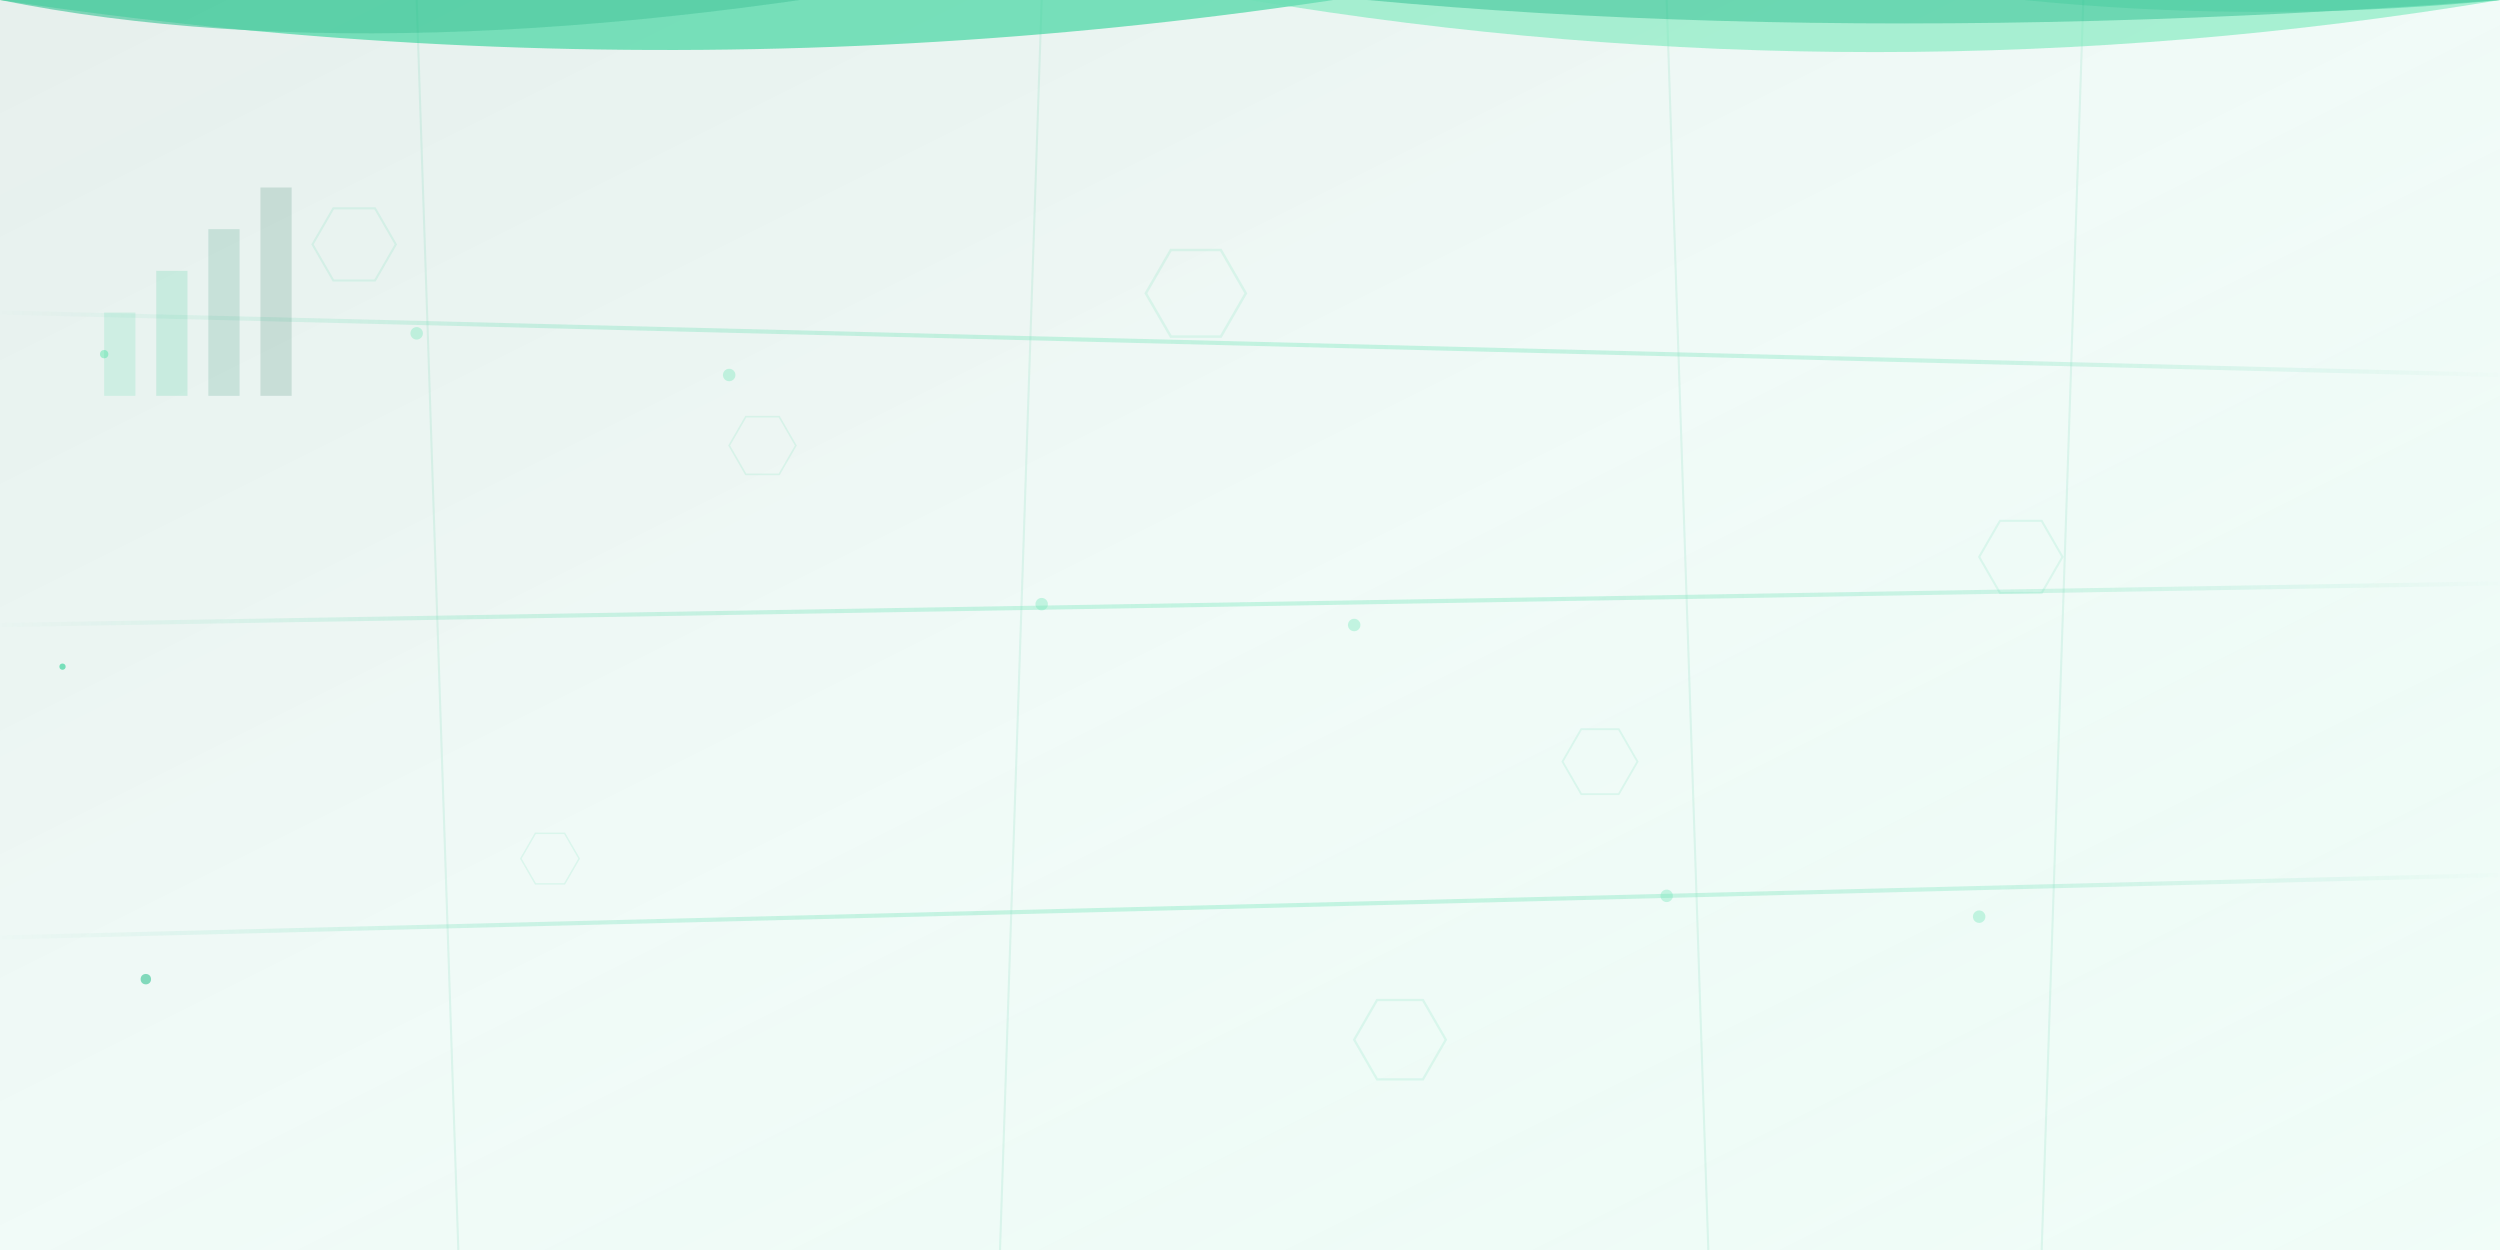 <svg width="1200" height="600" viewBox="0 0 1200 600" xmlns="http://www.w3.org/2000/svg">
  <defs>
    <!-- Flowing circuit board pattern gradients -->
    <linearGradient id="circuitFlow" x1="0%" y1="0%" x2="100%" y2="100%">
      <stop offset="0%" style="stop-color:#065f46;stop-opacity:0.1" />
      <stop offset="25%" style="stop-color:#047857;stop-opacity:0.08" />
      <stop offset="50%" style="stop-color:#10b981;stop-opacity:0.06" />
      <stop offset="75%" style="stop-color:#34d399;stop-opacity:0.08" />
      <stop offset="100%" style="stop-color:#6ee7b7;stop-opacity:0.1" />
    </linearGradient>
    
    <linearGradient id="dataStream" x1="0%" y1="50%" x2="100%" y2="50%">
      <stop offset="0%" style="stop-color:#10b981;stop-opacity:0" />
      <stop offset="20%" style="stop-color:#34d399;stop-opacity:0.4" />
      <stop offset="50%" style="stop-color:#6ee7b7;stop-opacity:0.7" />
      <stop offset="80%" style="stop-color:#34d399;stop-opacity:0.4" />
      <stop offset="100%" style="stop-color:#10b981;stop-opacity:0" />
    </linearGradient>
    
    <!-- Hexagonal data nodes -->
    <polygon id="hexNode" points="10,0 30,0 40,17.32 30,34.64 10,34.64 0,17.32" 
             fill="none" stroke="rgba(52, 211, 153, 0.3)" stroke-width="1"/>
    
    <!-- Connection pulse pattern -->
    <circle id="pulseNode" cx="0" cy="0" r="3" fill="rgba(110, 231, 183, 0.6)">
      <animate attributeName="r" values="2;6;2" dur="3s" repeatCount="indefinite"/>
      <animate attributeName="opacity" values="0.6;0.2;0.6" dur="3s" repeatCount="indefinite"/>
    </circle>
  </defs>
  
  <!-- Base circuit board background -->
  <rect width="1200" height="600" fill="url(#circuitFlow)"/>
  
  <!-- Data flow network connections -->
  <g opacity="0.5">
    <!-- Horizontal data streams -->
    <line x1="0" y1="150" x2="1200" y2="180" stroke="url(#dataStream)" stroke-width="2">
      <animate attributeName="x1" values="0;1200;0" dur="12s" repeatCount="indefinite"/>
      <animate attributeName="x2" values="1200;2400;1200" dur="12s" repeatCount="indefinite"/>
    </line>
    
    <line x1="0" y1="300" x2="1200" y2="280" stroke="url(#dataStream)" stroke-width="2">
      <animate attributeName="x1" values="0;1200;0" dur="15s" repeatCount="indefinite"/>
      <animate attributeName="x2" values="1200;2400;1200" dur="15s" repeatCount="indefinite"/>
    </line>
    
    <line x1="0" y1="450" x2="1200" y2="420" stroke="url(#dataStream)" stroke-width="2">
      <animate attributeName="x1" values="0;1200;0" dur="18s" repeatCount="indefinite"/>
      <animate attributeName="x2" values="1200;2400;1200" dur="18s" repeatCount="indefinite"/>
    </line>
    
    <!-- Vertical connections -->
    <line x1="200" y1="0" x2="220" y2="600" stroke="rgba(16, 185, 129, 0.2)" stroke-width="1"/>
    <line x1="500" y1="0" x2="480" y2="600" stroke="rgba(16, 185, 129, 0.2)" stroke-width="1"/>
    <line x1="800" y1="0" x2="820" y2="600" stroke="rgba(16, 185, 129, 0.2)" stroke-width="1"/>
    <line x1="1000" y1="0" x2="980" y2="600" stroke="rgba(16, 185, 129, 0.2)" stroke-width="1"/>
  </g>
  
  <!-- Hexagonal data nodes scattered throughout -->
  <g opacity="0.4">
    <use href="#hexNode" transform="translate(150, 100)">
      <animate attributeName="opacity" values="0.4;0.8;0.4" dur="4s" repeatCount="indefinite"/>
    </use>
    <use href="#hexNode" transform="translate(350, 200) scale(0.8)">
      <animate attributeName="opacity" values="0.4;0.8;0.4" dur="6s" repeatCount="indefinite"/>
    </use>
    <use href="#hexNode" transform="translate(550, 120) scale(1.2)">
      <animate attributeName="opacity" values="0.4;0.8;0.4" dur="5s" repeatCount="indefinite"/>
    </use>
    <use href="#hexNode" transform="translate(750, 350) scale(0.9)">
      <animate attributeName="opacity" values="0.4;0.8;0.4" dur="7s" repeatCount="indefinite"/>
    </use>
    <use href="#hexNode" transform="translate(950, 250)">
      <animate attributeName="opacity" values="0.4;0.8;0.4" dur="4.5s" repeatCount="indefinite"/>
    </use>
    <use href="#hexNode" transform="translate(250, 400) scale(0.7)">
      <animate attributeName="opacity" values="0.4;0.8;0.4" dur="5.5s" repeatCount="indefinite"/>
    </use>
    <use href="#hexNode" transform="translate(650, 480) scale(1.1)">
      <animate attributeName="opacity" values="0.4;0.8;0.4" dur="6.5s" repeatCount="indefinite"/>
    </use>
  </g>
  
  <!-- Pulsing connection nodes at intersections -->
  <g opacity="0.6">
    <use href="#pulseNode" transform="translate(200, 160)"/>
    <use href="#pulseNode" transform="translate(500, 290)">
      <animate attributeName="opacity" values="0.6;0.2;0.6" dur="4s" repeatCount="indefinite"/>
    </use>
    <use href="#pulseNode" transform="translate(800, 430)">
      <animate attributeName="opacity" values="0.6;0.2;0.6" dur="5s" repeatCount="indefinite"/>
    </use>
    <use href="#pulseNode" transform="translate(350, 180)">
      <animate attributeName="opacity" values="0.6;0.2;0.6" dur="3.5s" repeatCount="indefinite"/>
    </use>
    <use href="#pulseNode" transform="translate(650, 300)">
      <animate attributeName="opacity" values="0.6;0.2;0.6" dur="4.5s" repeatCount="indefinite"/>
    </use>
    <use href="#pulseNode" transform="translate(950, 440)">
      <animate attributeName="opacity" values="0.6;0.2;0.6" dur="5.5s" repeatCount="indefinite"/>
    </use>
  </g>
  
  <!-- Flowing data particles -->
  <g opacity="0.7">
    <circle cx="50" cy="170" r="2" fill="rgba(110, 231, 183, 0.8)">
      <animateMotion dur="10s" repeatCount="indefinite">
        <path d="M0,0 Q300,-50 600,0 Q900,50 1200,0"/>
      </animateMotion>
    </circle>
    
    <circle cx="30" cy="320" r="1.5" fill="rgba(52, 211, 153, 0.9)">
      <animateMotion dur="14s" repeatCount="indefinite">
        <path d="M0,0 Q400,60 800,-30 Q1000,20 1200,0"/>
      </animateMotion>
    </circle>
    
    <circle cx="70" cy="470" r="2.5" fill="rgba(16, 185, 129, 0.7)">
      <animateMotion dur="12s" repeatCount="indefinite">
        <path d="M0,0 Q200,40 500,-20 Q800,30 1200,0"/>
      </animateMotion>
    </circle>
  </g>
  
  <!-- Success metrics bars (subtle) -->
  <g opacity="0.15" transform="translate(50, 50)">
    <rect x="0" y="100" width="15" height="40" fill="#34d399">
      <animate attributeName="height" values="20;60;40;80;40" dur="8s" repeatCount="indefinite"/>
    </rect>
    <rect x="25" y="80" width="15" height="60" fill="#10b981">
      <animate attributeName="height" values="40;80;60;100;60" dur="10s" repeatCount="indefinite"/>
    </rect>
    <rect x="50" y="60" width="15" height="80" fill="#047857">
      <animate attributeName="height" values="60;100;80;120;80" dur="12s" repeatCount="indefinite"/>
    </rect>
    <rect x="75" y="40" width="15" height="100" fill="#065f46">
      <animate attributeName="height" values="80;120;100;140;100" dur="9s" repeatCount="indefinite"/>
    </rect>
  </g>
</svg>